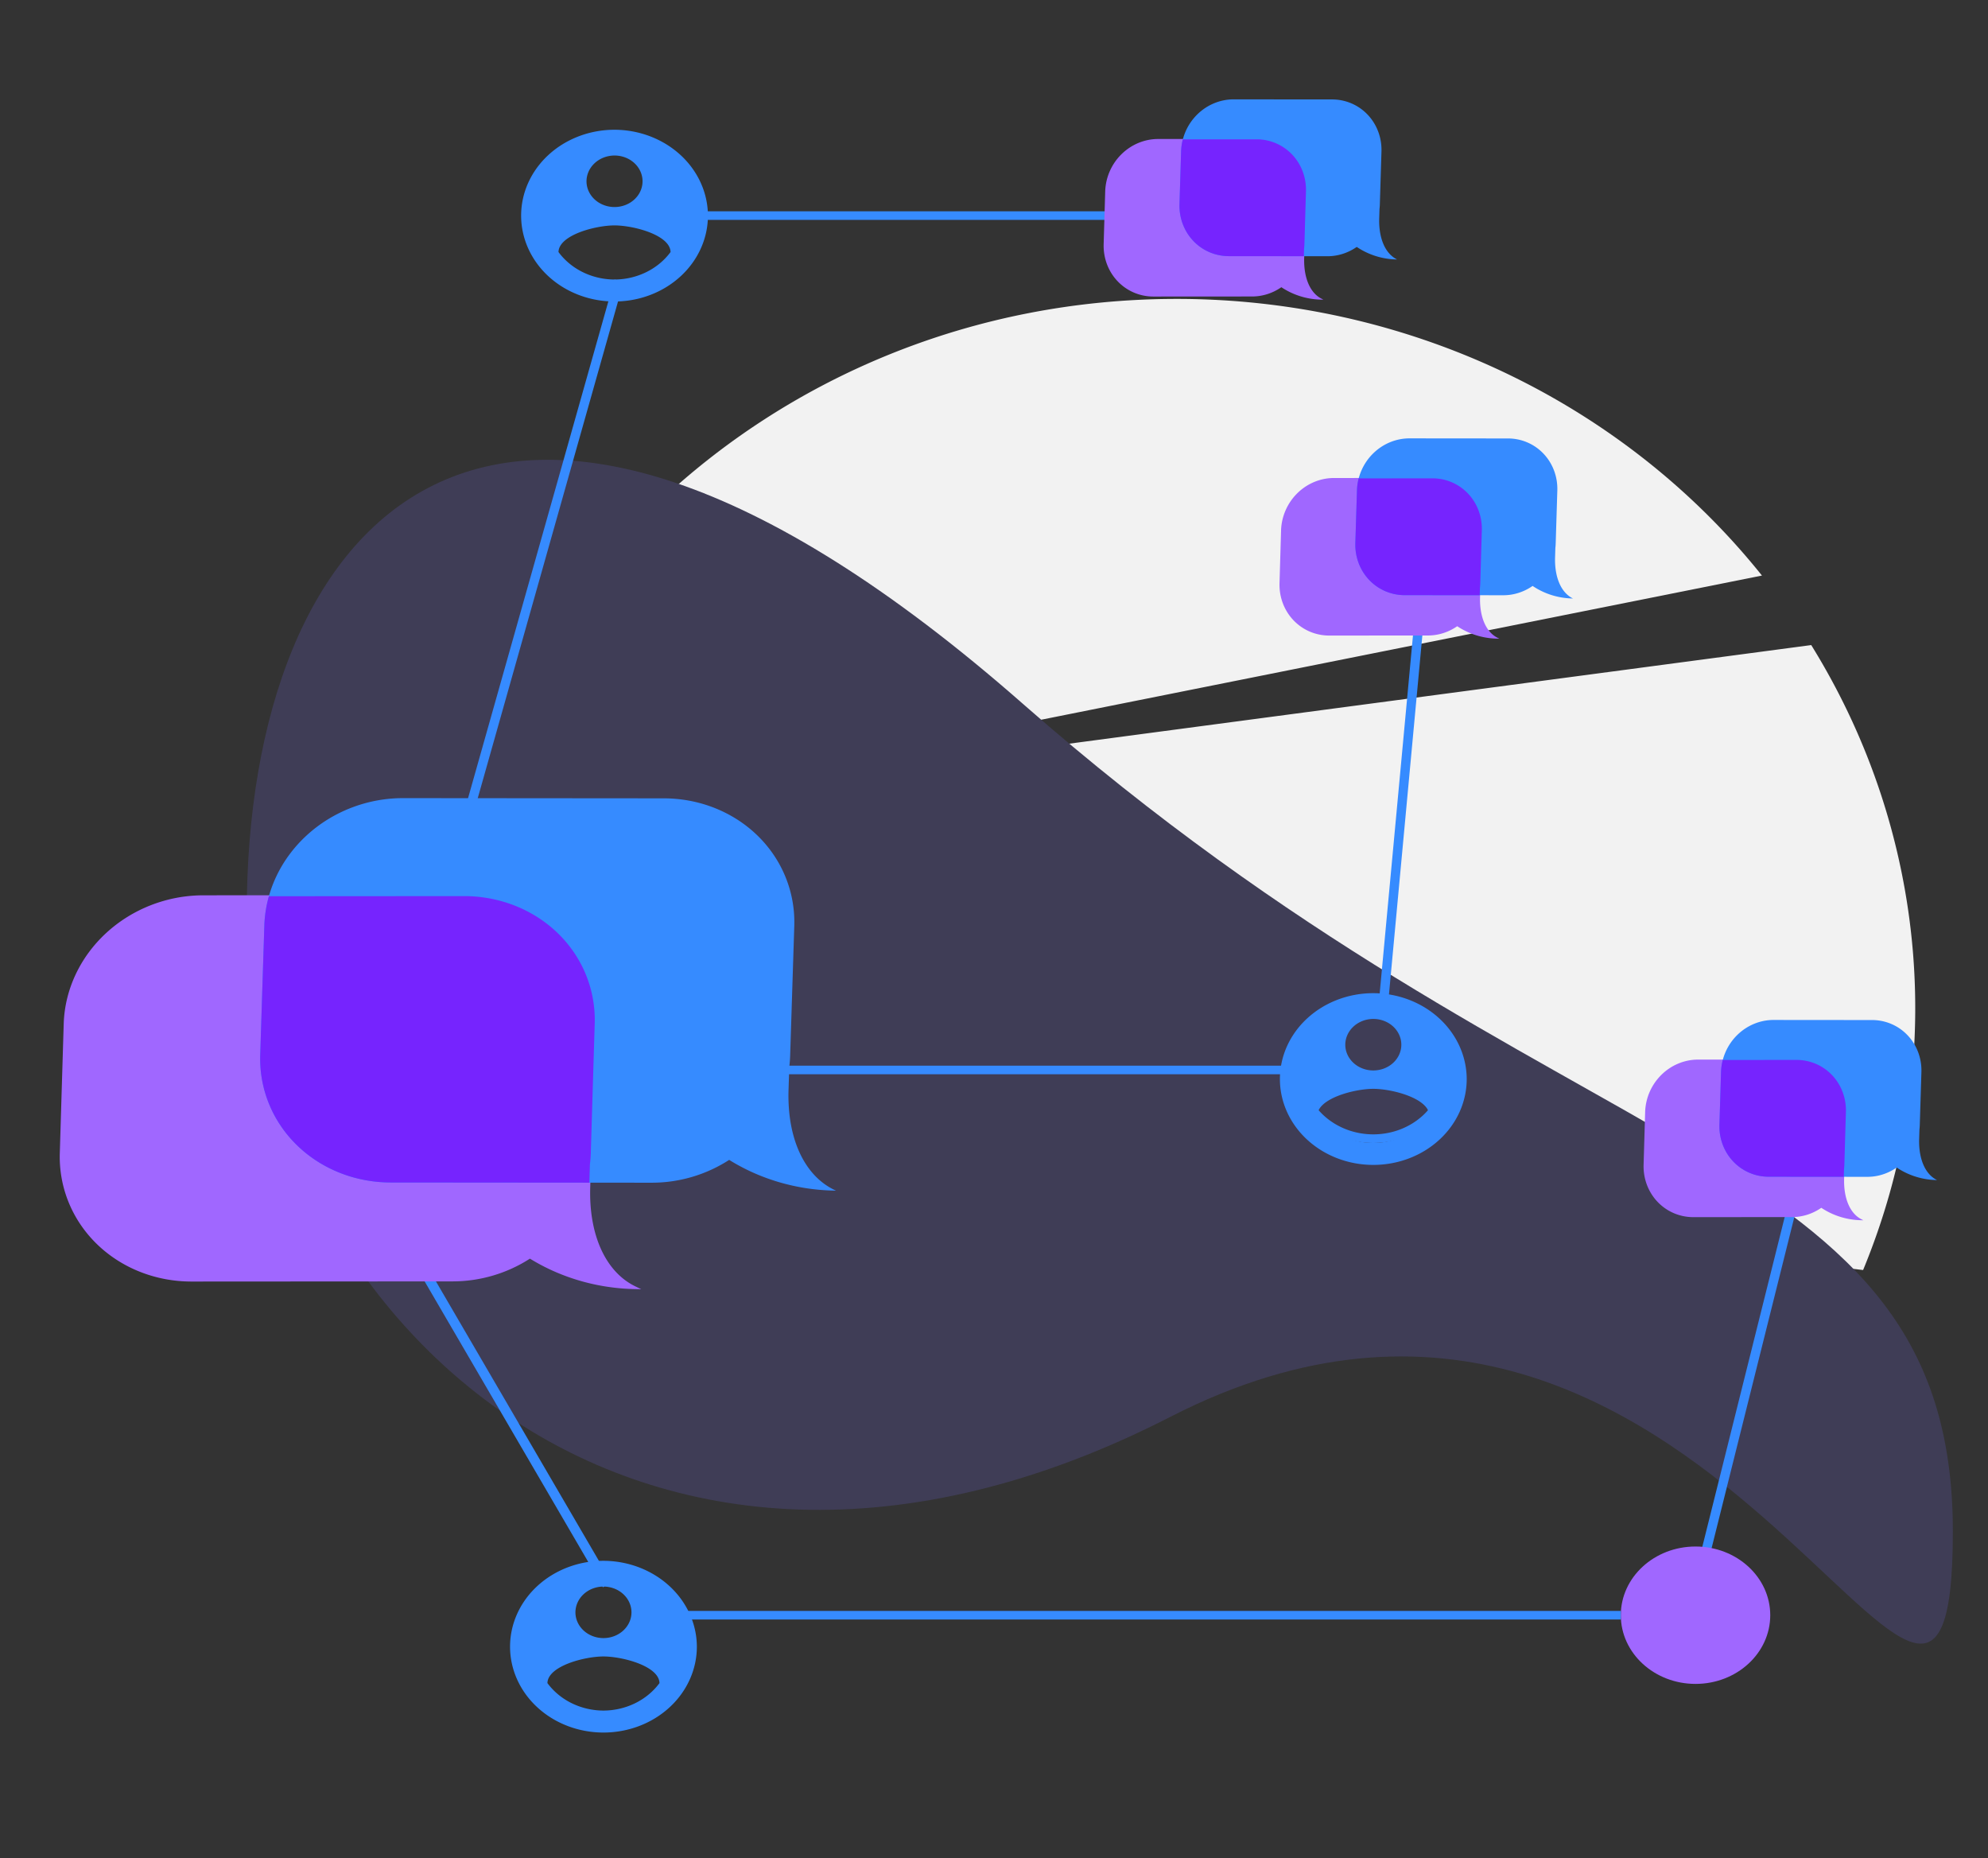 <?xml version="1.0" encoding="UTF-8" standalone="no"?>
<svg
   xmlns:dc="http://purl.org/dc/elements/1.1/"
   xmlns:cc="http://creativecommons.org/ns#"
   xmlns:rdf="http://www.w3.org/1999/02/22-rdf-syntax-ns#"
   xmlns:svg="http://www.w3.org/2000/svg"
   xmlns="http://www.w3.org/2000/svg"
   xmlns:sodipodi="http://sodipodi.sourceforge.net/DTD/sodipodi-0.dtd"
   xmlns:inkscape="http://www.inkscape.org/namespaces/inkscape"
   id="fb0462f1-4822-46c6-85a1-002b71cfcb82"
   data-name="Layer 1"
   width="824"
   height="770"
   viewBox="0 0 824 770"
   version="1.1"
   sodipodi:docname="feeds-decentralized.svg"
   inkscape:version="0.92.4 (5da689c313, 2019-01-14)">
  <rect x="0" y="0" width="824" height="770" fill="#333333" stroke="none"/>
  <defs
     id="defs1111" />
  <sodipodi:namedview
     pagecolor="#ffffff"
     bordercolor="#666666"
     borderopacity="1"
     objecttolerance="10"
     gridtolerance="10"
     guidetolerance="10"
     inkscape:pageopacity="0"
     inkscape:pageshadow="2"
     inkscape:window-width="1920"
     inkscape:window-height="1017"
     id="namedview1109"
     showgrid="false"
     inkscape:zoom="0.81925378"
     inkscape:cx="124.75837"
     inkscape:cy="472.08756"
     inkscape:window-x="-8"
     inkscape:window-y="-8"
     inkscape:window-maximized="1"
     inkscape:current-layer="fb0462f1-4822-46c6-85a1-002b71cfcb82" />
  <title
     id="title1004">nakamoto</title>
  <path
     inkscape:connector-curvature="0"
     style="fill:#f2f2f2;stroke-width:1.006"
     d="M 772.23,526.293 A 306.731,294.32 0 0 0 750.733,267.315 L 260.689,332.422 730.308,238.511 A 305.677,293.308 0 0 0 487.639,123.873 c -169.111,0 -306.202,131.544 -306.202,293.812 a 308.83,296.333 0 0 0 2.85,40.094 z"
     id="path792" />
  <path
     d="m 809.431,634.605 c 0,162.435 -101.11,-161.865 -324.291,-47.487 -222.982,114.261 -382.866,-46.273 -382.866,-208.708 0,-162.435 99.61,-281.849 321.744,-86.71 223.181,196.071 385.413,180.47 385.413,342.905 z"
     data-name="Path 79"
     id="Path_79"
     inkscape:connector-curvature="0"
     style="fill:#3f3d56;fill-opacity:1;stroke-width:6.778"
     sodipodi:nodetypes="scscs" />
  <path
     d="M 185.964,640.869"
     stroke-miterlimit="10"
     id="path1016"
     inkscape:connector-curvature="0"
     style="fill:none;stroke:#3f3d56;stroke-width:3.711;stroke-miterlimit:10" />
  <path
     d="M 185.964,494.981"
     stroke-miterlimit="10"
     id="path1018"
     inkscape:connector-curvature="0"
     style="fill:none;stroke:#3f3d56;stroke-width:3.711;stroke-miterlimit:10" />
  <rect
     x="216.868"
     y="87.562"
     width="284.603"
     height="3.558"
     id="rect1022"
     style="fill:#368bff;fill-opacity:1;stroke-width:1.856" />
  <rect
     x="276.609"
     y="42.232"
     width="3.871"
     height="240.182"
     id="rect1024"
     style="fill:#368bff;fill-opacity:1;stroke-width:1.856"
     transform="rotate(15.774)" />
  <rect
     x="607.535"
     y="196.794"
     width="3.871"
     height="167.503"
     id="rect1034"
     style="fill:#368bff;fill-opacity:1;stroke-width:1.856"
     transform="rotate(5.315)" />
  <rect
     x="280.81"
     y="441.607"
     width="257.438"
     height="3.558"
     id="rect1036"
     style="fill:#368bff;fill-opacity:1;stroke-width:1.856" />
  <rect
     x="839.947"
     y="302.848"
     width="3.871"
     height="151.225"
     id="rect1040"
     style="fill:#368bff;fill-opacity:1;stroke-width:1.856"
     transform="rotate(14.032)" />
  <ellipse
     cx="702.775"
     cy="669.335"
     id="circle1054"
     style="fill:#a067ff;stroke-width:1.856"
     rx="30.97"
     ry="28.466" />
  <rect
     x="280.407"
     y="667.556"
     width="391.399"
     height="3.558"
     id="rect1042"
     style="fill:#368bff;fill-opacity:1;stroke-width:1.721" />
  <rect
     x="-116.852"
     y="527.354"
     width="4.094"
     height="149.436"
     id="rect1044"
     style="fill:#368bff;fill-opacity:1;stroke-width:2.221"
     transform="matrix(0.78,-0.625,0.504,0.864,0,0)" />
  <path
     d="m 569.218,473.631 a 32.906,30.245 0 1 1 32.906,-30.245 32.942,30.279 0 0 1 -32.906,30.245 z m 0,-56.932 a 29.034,26.687 0 1 0 29.034,26.687 29.067,26.717 0 0 0 -29.034,-26.687 z"
     id="path1058"
     inkscape:connector-curvature="0"
     style="fill:#368bff;fill-opacity:1;stroke-width:1.856" />
  <path
     d="m 250.124,646.792 a 38.712,35.582 0 1 0 38.712,35.582 38.826,35.687 0 0 0 -38.712,-35.582 z m 0,10.675 a 11.614,10.675 0 1 1 -11.614,10.675 11.653,10.711 0 0 1 11.614,-10.675 z m 0,51.389 a 28.202,25.922 0 0 1 -23.227,-11.393 c 0.186,-7.116 15.485,-11.034 23.227,-11.034 7.743,0 23.041,3.917 23.227,11.034 a 28.249,25.965 0 0 1 -23.227,11.393 z"
     id="path1064"
     inkscape:connector-curvature="0"
     style="fill:#368bff;fill-opacity:1;stroke-width:1.856" />
  <path
     d="m 569.218,411.567 a 38.712,35.582 0 1 0 38.712,35.582 38.826,35.687 0 0 0 -38.712,-35.582 z m 0,10.675 a 11.614,10.675 0 1 1 -11.614,10.675 11.653,10.711 0 0 1 11.614,-10.675 z m 0,51.389 a 28.202,25.922 0 0 1 -23.227,-11.393 c 0.186,-7.116 15.485,-11.034 23.227,-11.034 7.742,0 23.041,3.918 23.227,11.034 a 28.249,25.965 0 0 1 -23.227,11.393 z"
     id="path1066"
     inkscape:connector-curvature="0"
     style="fill:#368bff;fill-opacity:1;stroke-width:1.856" />
  <g
     id="g113-8"
     transform="matrix(1.095,8.8422729e-4,-0.033,1.037,30.752,287.923)">
    <path
       style="opacity:0;fill:#e5e5e5"
       transform="translate(2.027)"
       data-name="Path 21609"
       d="m 138.587,0 h 5.04 a 138.589,138.589 0 0 1 0,277.178 h -5.04 A 138.589,138.589 0 0 1 138.587,0 Z"
       id="prefix__Path_21609-7"
       inkscape:connector-curvature="0" />
    <g
       transform="translate(0,41.183)"
       data-name="Group 13193"
       id="prefix__Group_13193-9">
      <path
         style="fill:#a067ff"
         transform="translate(-1659.005,-8139.413)"
         data-name="Path 21689"
         d="m 1878.7,8334.516 c -11.517,-5.68 -18.407,-20.5 -18.437,-39.648 l -0.016,-9.121 c 0.138,-1.547 0.205,-3.094 0.2,-4.6 l -0.076,-51.777 a 51.348,51.348 0 0 0 -51.287,-51.211 H 1809 l -98.785,0.152 A 51.347,51.347 0 0 0 1659,8229.676 l 0.076,51.777 a 51.34,51.34 0 0 0 51.288,51.2 h 0.08 l 98.783,-0.148 a 50.751,50.751 0 0 0 29.071,-9.113 77.66,77.66 0 0 0 40.151,12.137 l 2.344,0.039 z"
         id="prefix__Path_21689-6"
         inkscape:connector-curvature="0" />
      <path
         style="fill:#368bff"
         transform="translate(-1682.951,-8127)"
         data-name="Path 21690"
         d="m 1976.688,8283.426 c -11.64,-5.773 -18.587,-20.73 -18.587,-40.016 v -9.164 c 0.133,-1.5 0.2,-3.031 0.2,-4.562 v -51.77 A 50.966,50.966 0 0 0 1907.4,8127 h -98.786 a 50.966,50.966 0 0 0 -50.908,50.914 v 51.77 a 50.973,50.973 0 0 0 50.908,50.914 h 98.786 a 50.667,50.667 0 0 0 29.075,-9.145 77.105,77.105 0 0 0 40.146,12.25 l 0.656,0.02 z"
         id="prefix__Path_21690-5"
         inkscape:connector-curvature="0" />
      <path
         style="fill:#7624fe"
         transform="translate(-1682.951,-8139.535)"
         data-name="Path 21691"
         d="m 1883.936,8229.5 a 50.967,50.967 0 0 0 -50.985,-50.836 l -23.747,0.039 -50.134,0.078 a 50.824,50.824 0 0 0 -1.366,11.672 v 51.77 a 50.964,50.964 0 0 0 50.908,50.906 h 75.213 l -0.013,-7.285 c 0.133,-1.5 0.2,-3.02 0.2,-4.574 z"
         id="prefix__Path_21691-3"
         inkscape:connector-curvature="0" />
    </g>
  </g>
  <g
     id="g113-8-5-3"
     transform="matrix(0.414,3.6069539e-4,-0.013,0.423,532.695,164.193)">
    <path
       style="opacity:0;fill:#e5e5e5"
       transform="translate(2.027)"
       data-name="Path 21609"
       d="m 138.587,0 h 5.04 a 138.589,138.589 0 0 1 0,277.178 h -5.04 A 138.589,138.589 0 0 1 138.587,0 Z"
       id="prefix__Path_21609-7-2-4"
       inkscape:connector-curvature="0" />
    <g
       transform="translate(0,41.183)"
       data-name="Group 13193"
       id="prefix__Group_13193-9-7-8">
      <path
         style="fill:#a067ff"
         transform="translate(-1659.005,-8139.413)"
         data-name="Path 21689"
         d="m 1878.7,8334.516 c -11.517,-5.68 -18.407,-20.5 -18.437,-39.648 l -0.016,-9.121 c 0.138,-1.547 0.205,-3.094 0.2,-4.6 l -0.076,-51.777 a 51.348,51.348 0 0 0 -51.287,-51.211 H 1809 l -98.785,0.152 A 51.347,51.347 0 0 0 1659,8229.676 l 0.076,51.777 a 51.34,51.34 0 0 0 51.288,51.2 h 0.08 l 98.783,-0.148 a 50.751,50.751 0 0 0 29.071,-9.113 77.66,77.66 0 0 0 40.151,12.137 l 2.344,0.039 z"
         id="prefix__Path_21689-6-8-1"
         inkscape:connector-curvature="0" />
      <path
         style="fill:#368bff"
         transform="translate(-1682.951,-8127)"
         data-name="Path 21690"
         d="m 1976.688,8283.426 c -11.64,-5.773 -18.587,-20.73 -18.587,-40.016 v -9.164 c 0.133,-1.5 0.2,-3.031 0.2,-4.562 v -51.77 A 50.966,50.966 0 0 0 1907.4,8127 h -98.786 a 50.966,50.966 0 0 0 -50.908,50.914 v 51.77 a 50.973,50.973 0 0 0 50.908,50.914 h 98.786 a 50.667,50.667 0 0 0 29.075,-9.145 77.105,77.105 0 0 0 40.146,12.25 l 0.656,0.02 z"
         id="prefix__Path_21690-5-8-1"
         inkscape:connector-curvature="0" />
      <path
         style="fill:#7624fe"
         transform="translate(-1682.951,-8139.535)"
         data-name="Path 21691"
         d="m 1883.936,8229.5 a 50.967,50.967 0 0 0 -50.985,-50.836 l -23.747,0.039 -50.134,0.078 a 50.824,50.824 0 0 0 -1.366,11.672 v 51.77 a 50.964,50.964 0 0 0 50.908,50.906 h 75.213 l -0.013,-7.285 c 0.133,-1.5 0.2,-3.02 0.2,-4.574 z"
         id="prefix__Path_21691-3-6-1"
         inkscape:connector-curvature="0" />
    </g>
  </g>
  <g
     id="g113-8-5-4"
     transform="matrix(0.414,3.6069539e-4,-0.013,0.423,459.804,23.709)">
    <path
       style="opacity:0;fill:#e5e5e5"
       transform="translate(2.027)"
       data-name="Path 21609"
       d="m 138.587,0 h 5.04 a 138.589,138.589 0 0 1 0,277.178 h -5.04 A 138.589,138.589 0 0 1 138.587,0 Z"
       id="prefix__Path_21609-7-2-1"
       inkscape:connector-curvature="0" />
    <g
       transform="translate(0,41.183)"
       data-name="Group 13193"
       id="prefix__Group_13193-9-7-0">
      <path
         style="fill:#a067ff"
         transform="translate(-1659.005,-8139.413)"
         data-name="Path 21689"
         d="m 1878.7,8334.516 c -11.517,-5.68 -18.407,-20.5 -18.437,-39.648 l -0.016,-9.121 c 0.138,-1.547 0.205,-3.094 0.2,-4.6 l -0.076,-51.777 a 51.348,51.348 0 0 0 -51.287,-51.211 H 1809 l -98.785,0.152 A 51.347,51.347 0 0 0 1659,8229.676 l 0.076,51.777 a 51.34,51.34 0 0 0 51.288,51.2 h 0.08 l 98.783,-0.148 a 50.751,50.751 0 0 0 29.071,-9.113 77.66,77.66 0 0 0 40.151,12.137 l 2.344,0.039 z"
         id="prefix__Path_21689-6-8-7"
         inkscape:connector-curvature="0" />
      <path
         style="fill:#368bff"
         transform="translate(-1682.951,-8127)"
         data-name="Path 21690"
         d="m 1976.688,8283.426 c -11.64,-5.773 -18.587,-20.73 -18.587,-40.016 v -9.164 c 0.133,-1.5 0.2,-3.031 0.2,-4.562 v -51.77 A 50.966,50.966 0 0 0 1907.4,8127 h -98.786 a 50.966,50.966 0 0 0 -50.908,50.914 v 51.77 a 50.973,50.973 0 0 0 50.908,50.914 h 98.786 a 50.667,50.667 0 0 0 29.075,-9.145 77.105,77.105 0 0 0 40.146,12.25 l 0.656,0.02 z"
         id="prefix__Path_21690-5-8-2"
         inkscape:connector-curvature="0" />
      <path
         style="fill:#7624fe"
         transform="translate(-1682.951,-8139.535)"
         data-name="Path 21691"
         d="m 1883.936,8229.5 a 50.967,50.967 0 0 0 -50.985,-50.836 l -23.747,0.039 -50.134,0.078 a 50.824,50.824 0 0 0 -1.366,11.672 v 51.77 a 50.964,50.964 0 0 0 50.908,50.906 h 75.213 l -0.013,-7.285 c 0.133,-1.5 0.2,-3.02 0.2,-4.574 z"
         id="prefix__Path_21691-3-6-17"
         inkscape:connector-curvature="0" />
    </g>
  </g>
  <g
     id="g113-8-5-8"
     transform="matrix(0.414,3.6069539e-4,-0.013,0.423,683.602,405.199)">
    <path
       style="opacity:0;fill:#e5e5e5"
       transform="translate(2.027)"
       data-name="Path 21609"
       d="m 138.587,0 h 5.04 a 138.589,138.589 0 0 1 0,277.178 h -5.04 A 138.589,138.589 0 0 1 138.587,0 Z"
       id="prefix__Path_21609-7-2-6"
       inkscape:connector-curvature="0" />
    <g
       transform="translate(0,41.183)"
       data-name="Group 13193"
       id="prefix__Group_13193-9-7-3">
      <path
         style="fill:#a067ff"
         transform="translate(-1659.005,-8139.413)"
         data-name="Path 21689"
         d="m 1878.7,8334.516 c -11.517,-5.68 -18.407,-20.5 -18.437,-39.648 l -0.016,-9.121 c 0.138,-1.547 0.205,-3.094 0.2,-4.6 l -0.076,-51.777 a 51.348,51.348 0 0 0 -51.287,-51.211 H 1809 l -98.785,0.152 A 51.347,51.347 0 0 0 1659,8229.676 l 0.076,51.777 a 51.34,51.34 0 0 0 51.288,51.2 h 0.08 l 98.783,-0.148 a 50.751,50.751 0 0 0 29.071,-9.113 77.66,77.66 0 0 0 40.151,12.137 l 2.344,0.039 z"
         id="prefix__Path_21689-6-8-2"
         inkscape:connector-curvature="0" />
      <path
         style="fill:#368bff"
         transform="translate(-1682.951,-8127)"
         data-name="Path 21690"
         d="m 1976.688,8283.426 c -11.64,-5.773 -18.587,-20.73 -18.587,-40.016 v -9.164 c 0.133,-1.5 0.2,-3.031 0.2,-4.562 v -51.77 A 50.966,50.966 0 0 0 1907.4,8127 h -98.786 a 50.966,50.966 0 0 0 -50.908,50.914 v 51.77 a 50.973,50.973 0 0 0 50.908,50.914 h 98.786 a 50.667,50.667 0 0 0 29.075,-9.145 77.105,77.105 0 0 0 40.146,12.25 l 0.656,0.02 z"
         id="prefix__Path_21690-5-8-9"
         inkscape:connector-curvature="0" />
      <path
         style="fill:#7624fe"
         transform="translate(-1682.951,-8139.535)"
         data-name="Path 21691"
         d="m 1883.936,8229.5 a 50.967,50.967 0 0 0 -50.985,-50.836 l -23.747,0.039 -50.134,0.078 a 50.824,50.824 0 0 0 -1.366,11.672 v 51.77 a 50.964,50.964 0 0 0 50.908,50.906 h 75.213 l -0.013,-7.285 c 0.133,-1.5 0.2,-3.02 0.2,-4.574 z"
         id="prefix__Path_21691-3-6-10"
         inkscape:connector-curvature="0" />
    </g>
  </g>
  <path
     d="m 254.713,53.77 a 38.712,35.582 0 1 0 38.712,35.582 38.826,35.687 0 0 0 -38.712,-35.582 z m 0,10.675 a 11.614,10.675 0 1 1 -11.614,10.675 11.653,10.711 0 0 1 11.614,-10.675 z m 0,51.389 a 28.202,25.922 0 0 1 -23.227,-11.393 c 0.186,-7.116 15.485,-11.034 23.227,-11.034 7.743,0 23.041,3.917 23.227,11.034 a 28.249,25.965 0 0 1 -23.227,11.393 z"
     id="path1064-5"
     inkscape:connector-curvature="0"
     style="fill:#368bff;fill-opacity:1;stroke-width:1.856" />
</svg>
